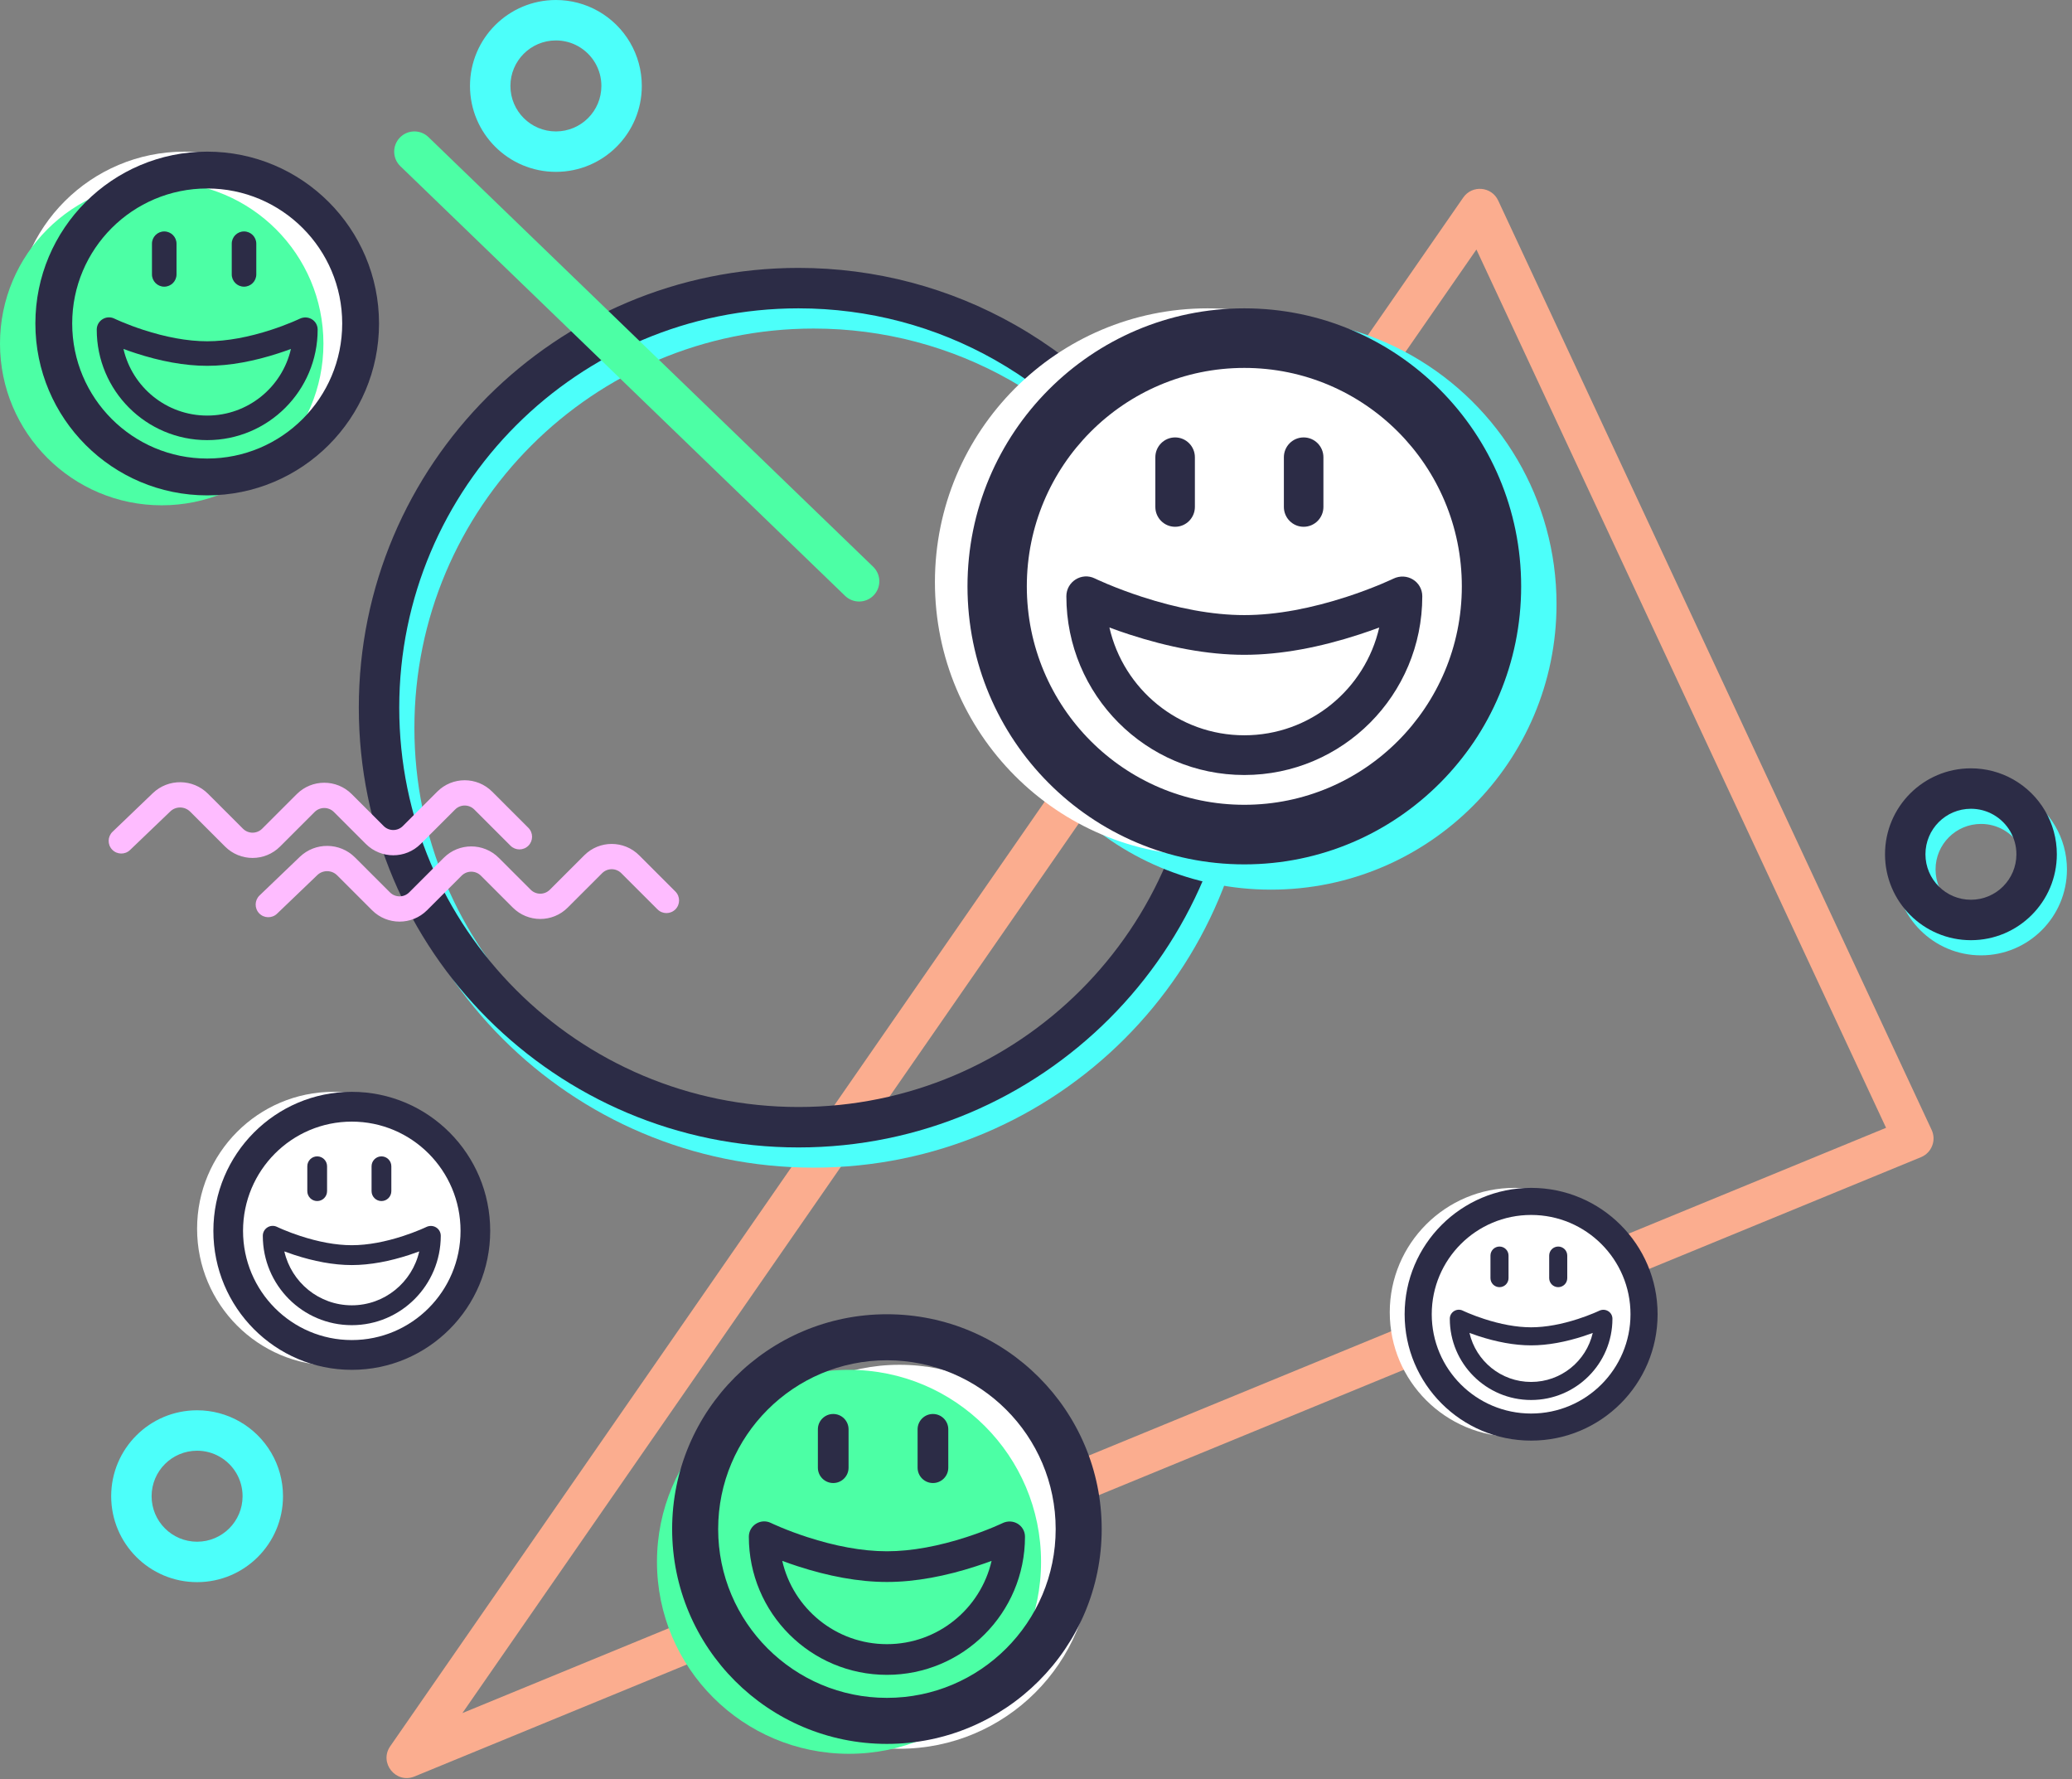 <svg width="410px" height="352px" viewBox="840 271 410 352" version="1.1" xmlns="http://www.w3.org/2000/svg" xmlns:xlink="http://www.w3.org/1999/xlink">
    <rect x="840" y="271" width="410" height="352" fill="#808080" stroke="none"/>
    <g id="Group-13-Copy" stroke="none" stroke-width="1" fill="none" fill-rule="evenodd" transform="translate(840, 271)">
        <g id="Group-12-Copy">
            <path d="M91.499,338.901 L373.206,223.118 L292.149,49.363 L91.499,338.901 Z M296.454,39.668 L382.227,223.534 C383.192,225.602 382.234,228.057 380.123,228.925 L82.024,351.444 C78.339,352.959 74.946,348.742 77.216,345.466 L289.541,39.081 C291.3,36.543 295.149,36.87 296.454,39.668 Z" id="Path-2" fill="#FBAD8F" fill-rule="nonzero"></path>
            <path d="M161,231 C112.951,231 74,192.049 74,144 C74,95.951 112.951,57 161,57 C176.242,57 190.921,60.928 203.892,68.292 C230.932,83.643 248,112.331 248,144 C248,192.049 209.049,231 161,231 Z M161,223 C204.63,223 240,187.63 240,144 C240,115.24 224.504,89.192 199.943,75.249 C188.168,68.564 174.848,65 161,65 C117.37,65 82,100.37 82,144 C82,187.63 117.37,223 161,223 Z" id="Oval" fill="#4CFFFA" fill-rule="nonzero"></path>
            <path d="M110,34 C100.611,34 93,26.389 93,17 C93,7.611 100.611,0 110,0 C112.975,0 115.848,0.769 118.384,2.208 C123.664,5.206 127,10.813 127,17 C127,26.389 119.389,34 110,34 Z M110,26 C114.971,26 119,21.971 119,17 C119,13.722 117.236,10.756 114.434,9.165 C113.094,8.405 111.581,8 110,8 C105.029,8 101,12.029 101,17 C101,21.971 105.029,26 110,26 Z" id="Oval" fill="#4CFFFA" fill-rule="nonzero"></path>
            <path d="M39,313 C29.611,313 22,305.389 22,296 C22,286.611 29.611,279 39,279 C41.975,279 44.848,279.769 47.384,281.208 C52.664,284.206 56,289.813 56,296 C56,305.389 48.389,313 39,313 Z M39,305 C43.971,305 48,300.971 48,296 C48,292.722 46.236,289.756 43.434,288.165 C42.094,287.405 40.581,287 39,287 C34.029,287 30,291.029 30,296 C30,300.971 34.029,305 39,305 Z" id="Oval" fill="#4CFFFA" fill-rule="nonzero"></path>
            <path d="M392,189 C382.611,189 375,181.389 375,172 C375,162.611 382.611,155 392,155 C394.975,155 397.848,155.769 400.384,157.208 C405.664,160.206 409,165.813 409,172 C409,181.389 401.389,189 392,189 Z M392,181 C396.971,181 401,176.971 401,172 C401,168.722 399.236,165.756 396.434,164.165 C395.094,163.405 393.581,163 392,163 C387.029,163 383,167.029 383,172 C383,176.971 387.029,181 392,181 Z" id="Oval" fill="#4CFFFA" fill-rule="nonzero"></path>
            <path d="M390,186 C380.611,186 373,178.389 373,169 C373,159.611 380.611,152 390,152 C392.975,152 395.848,152.769 398.384,154.208 C403.664,157.206 407,162.813 407,169 C407,178.389 399.389,186 390,186 Z M390,178 C394.971,178 399,173.971 399,169 C399,165.722 397.236,162.756 394.434,161.165 C393.094,160.405 391.581,160 390,160 C385.029,160 381,164.029 381,169 C381,173.971 385.029,178 390,178 Z" id="Oval" fill="#2C2C46" fill-rule="nonzero"></path>
            <path d="M158,227 C109.951,227 71,188.049 71,140 C71,91.951 109.951,53 158,53 C173.242,53 187.921,56.928 200.892,64.292 C227.932,79.643 245,108.331 245,140 C245,188.049 206.049,227 158,227 Z M158,219 C201.63,219 237,183.63 237,140 C237,111.24 221.504,85.192 196.943,71.249 C185.168,64.564 171.848,61 158,61 C114.37,61 79,96.37 79,140 C79,183.63 114.37,219 158,219 Z" id="Oval" fill="#2C2C46" fill-rule="nonzero"></path>
            <path d="M251.5,176 C220.296,176 195,150.704 195,119.5 C195,88.296 220.296,63 251.5,63 C261.397,63 270.932,65.551 279.356,70.334 C296.915,80.302 308,98.934 308,119.5 C308,150.704 282.704,176 251.5,176 Z M251.5,168 C278.286,168 300,146.286 300,119.5 C300,101.842 290.487,85.852 275.407,77.291 C268.179,73.188 260.003,71 251.5,71 C224.714,71 203,92.714 203,119.5 C203,146.286 224.714,168 251.5,168 Z" id="Oval-Copy" fill="#4CFFFA" fill-rule="nonzero"></path>
            <ellipse id="Oval-2-Copy" fill="#FFFFFF" cx="178" cy="307.979" rx="38" ry="37.979"></ellipse>
            <ellipse id="Oval-2-Copy" fill="#4CFFA5" cx="168" cy="308.979" rx="38" ry="37.979"></ellipse>
            <g id="emoji" transform="translate(133, 260)" fill-rule="nonzero" fill="#2C2C46">
                <path d="M42.5,85 C19.028,85 0,65.972 0,42.5 C0,19.028 19.028,0 42.5,0 C65.972,0 85,19.028 85,42.5 C85,65.972 65.972,85 42.5,85 Z M42.5,75.893 C60.942,75.893 75.893,60.942 75.893,42.5 C75.893,24.058 60.942,9.107 42.5,9.107 C24.058,9.107 9.107,24.058 9.107,42.5 C9.107,60.942 24.058,75.893 42.5,75.893 Z" id="Oval-8"></path>
                <path d="M42.5,71.339 C27.411,71.339 15.179,59.107 15.179,44.018 C15.179,41.775 17.527,40.307 19.543,41.288 C19.75,41.386 19.873,41.443 20.016,41.508 C20.432,41.697 20.919,41.91 21.47,42.14 C23.058,42.802 24.831,43.466 26.741,44.086 C32.155,45.843 37.549,46.893 42.5,46.893 C47.451,46.893 52.845,45.843 58.259,44.086 C60.169,43.466 61.942,42.802 63.53,42.14 C64.081,41.91 64.568,41.697 64.984,41.508 C65.127,41.443 65.25,41.386 65.353,41.338 C67.473,40.307 69.821,41.775 69.821,44.018 C69.821,59.107 57.589,71.339 42.5,71.339 Z M42.5,65.268 C52.595,65.268 61.046,58.228 63.212,48.79 C62.229,49.155 61.201,49.515 60.134,49.861 C54.163,51.799 48.174,52.965 42.5,52.965 C36.826,52.965 30.837,51.799 24.866,49.861 C23.799,49.515 22.771,49.155 21.788,48.79 C23.954,58.228 32.405,65.268 42.5,65.268 Z" id="Oval-8"></path>
                <path d="M28.839,22.768 L28.839,30.357 C28.839,32.034 30.198,33.393 31.875,33.393 C33.552,33.393 34.911,32.034 34.911,30.357 L34.911,22.768 C34.911,21.091 33.552,19.732 31.875,19.732 C30.198,19.732 28.839,21.091 28.839,22.768 Z" id="Line"></path>
                <path d="M48.571,22.768 L48.571,30.357 C48.571,32.034 49.931,33.393 51.607,33.393 C53.284,33.393 54.643,32.034 54.643,30.357 L54.643,22.768 C54.643,21.091 53.284,19.732 51.607,19.732 C49.931,19.732 48.571,21.091 48.571,22.768 Z" id="Line-Copy-2"></path>
            </g>
            <g id="emoji" transform="translate(0, 30)">
                <ellipse id="Oval-2-Copy" fill="#FFFFFF" cx="36.5" cy="33.482" rx="33.5" ry="33.482"></ellipse>
                <ellipse id="Oval-2-Copy" fill="#4CFFA5" cx="32" cy="37.983" rx="32" ry="31.983"></ellipse>
                <path d="M41,68 C22.222,68 7,52.778 7,34 C7,15.222 22.222,0 41,0 C59.778,0 75,15.222 75,34 C75,52.778 59.778,68 41,68 Z M41,60.714 C55.754,60.714 67.714,48.754 67.714,34 C67.714,19.246 55.754,7.286 41,7.286 C26.246,7.286 14.286,19.246 14.286,34 C14.286,48.754 26.246,60.714 41,60.714 Z" id="Oval-8" fill="#2C2C46" fill-rule="nonzero"></path>
                <path d="M41,57.071 C28.929,57.071 19.143,47.286 19.143,35.214 C19.143,33.42 21.021,32.245 22.634,33.031 C22.8,33.109 22.898,33.155 23.012,33.206 C23.346,33.358 23.735,33.528 24.176,33.712 C25.446,34.242 26.865,34.773 28.393,35.269 C32.724,36.674 37.039,37.515 41,37.515 C44.961,37.515 49.276,36.674 53.607,35.269 C55.135,34.773 56.554,34.242 57.824,33.712 C58.265,33.528 58.654,33.358 58.988,33.206 C59.102,33.155 59.2,33.109 59.282,33.07 C60.979,32.245 62.857,33.42 62.857,35.214 C62.857,47.286 53.071,57.071 41,57.071 Z M41,52.214 C49.076,52.214 55.837,46.582 57.57,39.032 C56.783,39.324 55.961,39.612 55.107,39.889 C50.331,41.439 45.539,42.372 41,42.372 C36.461,42.372 31.669,41.439 26.893,39.889 C26.039,39.612 25.217,39.324 24.43,39.032 C26.163,46.582 32.924,52.214 41,52.214 Z" id="Oval-8" fill="#2C2C46" fill-rule="nonzero"></path>
                <path d="M30.071,18.214 L30.071,24.286 C30.071,25.627 31.159,26.714 32.5,26.714 C33.841,26.714 34.929,25.627 34.929,24.286 L34.929,18.214 C34.929,16.873 33.841,15.786 32.5,15.786 C31.159,15.786 30.071,16.873 30.071,18.214 Z" id="Line" fill="#2C2C46" fill-rule="nonzero"></path>
                <path d="M45.857,18.214 L45.857,24.286 C45.857,25.627 46.944,26.714 48.286,26.714 C49.627,26.714 50.714,25.627 50.714,24.286 L50.714,18.214 C50.714,16.873 49.627,15.786 48.286,15.786 C46.944,15.786 45.857,16.873 45.857,18.214 Z" id="Line-Copy-2" fill="#2C2C46" fill-rule="nonzero"></path>
            </g>
            <g id="emoji-copy-3" transform="translate(275, 235)">
                <ellipse id="Oval-2-Copy" fill="#FFFFFF" cx="24.66" cy="24.619" rx="24.66" ry="24.619"></ellipse>
                <path d="M27.972,50 C14.15,50 2.944,38.807 2.944,25 C2.944,11.193 14.15,0 27.972,0 C41.795,0 53,11.193 53,25 C53,38.807 41.795,50 27.972,50 Z M27.972,44.643 C38.833,44.643 47.637,35.848 47.637,25 C47.637,14.152 38.833,5.357 27.972,5.357 C17.112,5.357 8.308,14.152 8.308,25 C8.308,35.848 17.112,44.643 27.972,44.643 Z" id="Oval-8" fill="#2C2C46" fill-rule="nonzero"></path>
                <path d="M27.972,41.964 C19.086,41.964 11.883,34.769 11.883,25.893 C11.883,24.574 13.266,23.71 14.453,24.287 C14.575,24.345 14.647,24.378 14.731,24.417 C14.977,24.528 15.263,24.653 15.588,24.788 C16.523,25.178 17.567,25.568 18.692,25.933 C21.88,26.967 25.056,27.584 27.972,27.584 C30.888,27.584 34.065,26.967 37.253,25.933 C38.377,25.568 39.422,25.178 40.356,24.788 C40.681,24.653 40.968,24.528 41.213,24.417 C41.297,24.378 41.37,24.345 41.43,24.316 C42.679,23.71 44.062,24.574 44.062,25.893 C44.062,34.769 36.858,41.964 27.972,41.964 Z M27.972,38.393 C33.917,38.393 38.894,34.252 40.169,28.7 C39.591,28.915 38.985,29.126 38.356,29.33 C34.841,30.47 31.313,31.156 27.972,31.156 C24.631,31.156 21.104,30.47 17.588,29.33 C16.959,29.126 16.354,28.915 15.775,28.7 C17.05,34.252 22.027,38.393 27.972,38.393 Z" id="Oval-8" fill="#2C2C46" fill-rule="nonzero"></path>
                <path d="M19.928,13.393 L19.928,17.857 C19.928,18.843 20.728,19.643 21.715,19.643 C22.703,19.643 23.503,18.843 23.503,17.857 L23.503,13.393 C23.503,12.407 22.703,11.607 21.715,11.607 C20.728,11.607 19.928,12.407 19.928,13.393 Z" id="Line" fill="#2C2C46" fill-rule="nonzero"></path>
                <path d="M31.548,13.393 L31.548,17.857 C31.548,18.843 32.348,19.643 33.335,19.643 C34.323,19.643 35.123,18.843 35.123,17.857 L35.123,13.393 C35.123,12.407 34.323,11.607 33.335,11.607 C32.348,11.607 31.548,12.407 31.548,13.393 Z" id="Line-Copy-2" fill="#2C2C46" fill-rule="nonzero"></path>
            </g>
            <g id="emoji-copy" transform="translate(39, 216)">
                <ellipse id="Oval-2-Copy" fill="#FFFFFF" cx="26.986" cy="27.081" rx="26.986" ry="27.081"></ellipse>
                <path d="M30.611,55 C15.485,55 3.222,42.688 3.222,27.5 C3.222,12.312 15.485,0 30.611,0 C45.738,0 58,12.312 58,27.5 C58,42.688 45.738,55 30.611,55 Z M30.611,49.107 C42.496,49.107 52.131,39.433 52.131,27.5 C52.131,15.567 42.496,5.893 30.611,5.893 C18.726,5.893 9.091,15.567 9.091,27.5 C9.091,39.433 18.726,49.107 30.611,49.107 Z" id="Oval-8" fill="#2C2C46" fill-rule="nonzero"></path>
                <path d="M30.611,46.161 C20.887,46.161 13.004,38.246 13.004,28.482 C13.004,27.031 14.517,26.081 15.817,26.716 C15.95,26.779 16.029,26.816 16.121,26.858 C16.39,26.981 16.703,27.118 17.059,27.267 C18.082,27.696 19.224,28.125 20.455,28.526 C23.944,29.663 27.42,30.343 30.611,30.343 C33.802,30.343 37.278,29.663 40.767,28.526 C41.998,28.125 43.141,27.696 44.164,27.267 C44.519,27.118 44.833,26.981 45.101,26.858 C45.193,26.816 45.272,26.779 45.338,26.748 C46.705,26.081 48.218,27.031 48.218,28.482 C48.218,38.246 40.335,46.161 30.611,46.161 Z M30.611,42.232 C37.117,42.232 42.563,37.677 43.959,31.57 C43.325,31.806 42.663,32.039 41.975,32.263 C38.128,33.517 34.267,34.271 30.611,34.271 C26.955,34.271 23.095,33.517 19.247,32.263 C18.559,32.039 17.897,31.806 17.263,31.57 C18.659,37.677 24.105,42.232 30.611,42.232 Z" id="Oval-8" fill="#2C2C46" fill-rule="nonzero"></path>
                <path d="M21.808,14.732 L21.808,19.643 C21.808,20.728 22.683,21.607 23.764,21.607 C24.844,21.607 25.72,20.728 25.72,19.643 L25.72,14.732 C25.72,13.647 24.844,12.768 23.764,12.768 C22.683,12.768 21.808,13.647 21.808,14.732 Z" id="Line" fill="#2C2C46" fill-rule="nonzero"></path>
                <path d="M34.524,14.732 L34.524,19.643 C34.524,20.728 35.4,21.607 36.48,21.607 C37.561,21.607 38.437,20.728 38.437,19.643 L38.437,14.732 C38.437,13.647 37.561,12.768 36.48,12.768 C35.4,12.768 34.524,13.647 34.524,14.732 Z" id="Line-Copy-2" fill="#2C2C46" fill-rule="nonzero"></path>
            </g>
            <g id="emoji-copy-2" transform="translate(185, 61)">
                <ellipse id="Oval-2-Copy" fill="#FFFFFF" cx="53.972" cy="54.162" rx="53.972" ry="54.162"></ellipse>
                <path d="M61.222,110 C30.969,110 6.444,85.376 6.444,55 C6.444,24.624 30.969,0 61.222,0 C91.475,0 116,24.624 116,55 C116,85.376 91.475,110 61.222,110 Z M61.222,98.214 C84.992,98.214 104.262,78.867 104.262,55 C104.262,31.133 84.992,11.786 61.222,11.786 C37.452,11.786 18.183,31.133 18.183,55 C18.183,78.867 37.452,98.214 61.222,98.214 Z" id="Oval-8" fill="#2C2C46" fill-rule="nonzero"></path>
                <path d="M61.222,92.321 C41.774,92.321 26.008,76.491 26.008,56.964 C26.008,54.062 29.034,52.162 31.633,53.432 C31.9,53.559 32.058,53.632 32.242,53.716 C32.779,53.961 33.407,54.236 34.117,54.534 C36.163,55.391 38.449,56.25 40.91,57.053 C47.888,59.326 54.84,60.686 61.222,60.686 C67.604,60.686 74.556,59.326 81.534,57.053 C83.996,56.25 86.281,55.391 88.327,54.534 C89.038,54.236 89.665,53.961 90.202,53.716 C90.386,53.632 90.545,53.559 90.677,53.496 C93.41,52.162 96.437,54.062 96.437,56.964 C96.437,76.491 80.671,92.321 61.222,92.321 Z M61.222,84.464 C74.234,84.464 85.127,75.354 87.918,63.14 C86.651,63.613 85.326,64.078 83.95,64.526 C76.255,67.033 68.535,68.543 61.222,68.543 C53.91,68.543 46.189,67.033 38.495,64.526 C37.119,64.078 35.793,63.613 34.527,63.14 C37.318,75.354 48.21,84.464 61.222,84.464 Z" id="Oval-8" fill="#2C2C46" fill-rule="nonzero"></path>
                <path d="M43.615,29.464 L43.615,39.286 C43.615,41.455 45.367,43.214 47.528,43.214 C49.689,43.214 51.44,41.455 51.44,39.286 L51.44,29.464 C51.44,27.295 49.689,25.536 47.528,25.536 C45.367,25.536 43.615,27.295 43.615,29.464 Z" id="Line" fill="#2C2C46" fill-rule="nonzero"></path>
                <path d="M69.048,29.464 L69.048,39.286 C69.048,41.455 70.799,43.214 72.96,43.214 C75.121,43.214 76.873,41.455 76.873,39.286 L76.873,29.464 C76.873,27.295 75.121,25.536 72.96,25.536 C70.799,25.536 69.048,27.295 69.048,29.464 Z" id="Line-Copy-2" fill="#2C2C46" fill-rule="nonzero"></path>
            </g>
        </g>
        <path d="M79.221,32.877 L167.221,117.877 C168.81,119.412 171.342,119.368 172.877,117.779 C174.412,116.19 174.368,113.658 172.779,112.123 L84.779,27.123 C83.19,25.588 80.658,25.632 79.123,27.221 C77.588,28.81 77.632,31.342 79.221,32.877 Z" id="Line" fill="#4CFFA5" fill-rule="nonzero"></path>
        <g id="Group-4" transform="translate(21, 154)" fill-rule="nonzero" fill="#FEBCFF">
            <path d="M4.73,14.162 L12.707,6.516 C13.793,5.475 15.549,5.494 16.621,6.565 L23.536,13.476 C26.541,16.48 31.409,16.481 34.415,13.477 L41.257,6.638 C42.307,5.589 44.016,5.588 45.063,6.634 L51.381,12.949 C54.383,15.95 59.243,15.957 62.243,12.958 L69.063,6.142 C70.11,5.096 71.801,5.097 72.855,6.151 L80.017,13.309 C80.994,14.285 82.577,14.285 83.553,13.308 C84.529,12.331 84.528,10.749 83.552,9.773 L76.39,2.614 C73.384,-0.39 68.528,-0.392 65.528,2.606 L58.709,9.422 C57.663,10.467 55.967,10.464 54.916,9.413 L48.597,3.098 C45.598,0.101 40.725,0.101 37.723,3.101 L30.88,9.94 C29.827,10.993 28.124,10.992 27.071,9.94 L20.156,3.029 C17.161,0.035 12.297,-0.017 9.247,2.906 L1.27,10.553 C0.273,11.508 0.24,13.091 1.195,14.087 C2.151,15.084 3.733,15.118 4.73,14.162 Z" id="Path-2-Copy"></path>
            <path d="M33.819,26.761 L41.796,19.114 C42.882,18.073 44.638,18.092 45.71,19.163 L52.625,26.075 C55.63,29.078 60.498,29.08 63.504,26.075 L70.347,19.236 C71.397,18.187 73.105,18.187 74.152,19.233 L80.47,25.548 C83.472,28.548 88.332,28.555 91.332,25.557 L98.152,18.741 C99.199,17.695 100.89,17.695 101.944,18.749 L109.107,25.907 C110.083,26.883 111.666,26.883 112.642,25.906 C113.618,24.93 113.618,23.347 112.641,22.371 L105.479,15.213 C102.473,12.208 97.617,12.206 94.617,15.204 L87.798,22.02 C86.752,23.065 85.057,23.063 84.005,22.011 L77.686,15.696 C74.688,12.699 69.814,12.699 66.812,15.7 L59.969,22.539 C58.916,23.591 57.213,23.591 56.16,22.538 L49.245,15.627 C46.25,12.633 41.386,12.581 38.336,15.505 L30.359,23.151 C29.362,24.107 29.329,25.689 30.284,26.686 C31.24,27.683 32.822,27.716 33.819,26.761 Z" id="Path-2-Copy-2"></path>
        </g>
    </g>
</svg>
